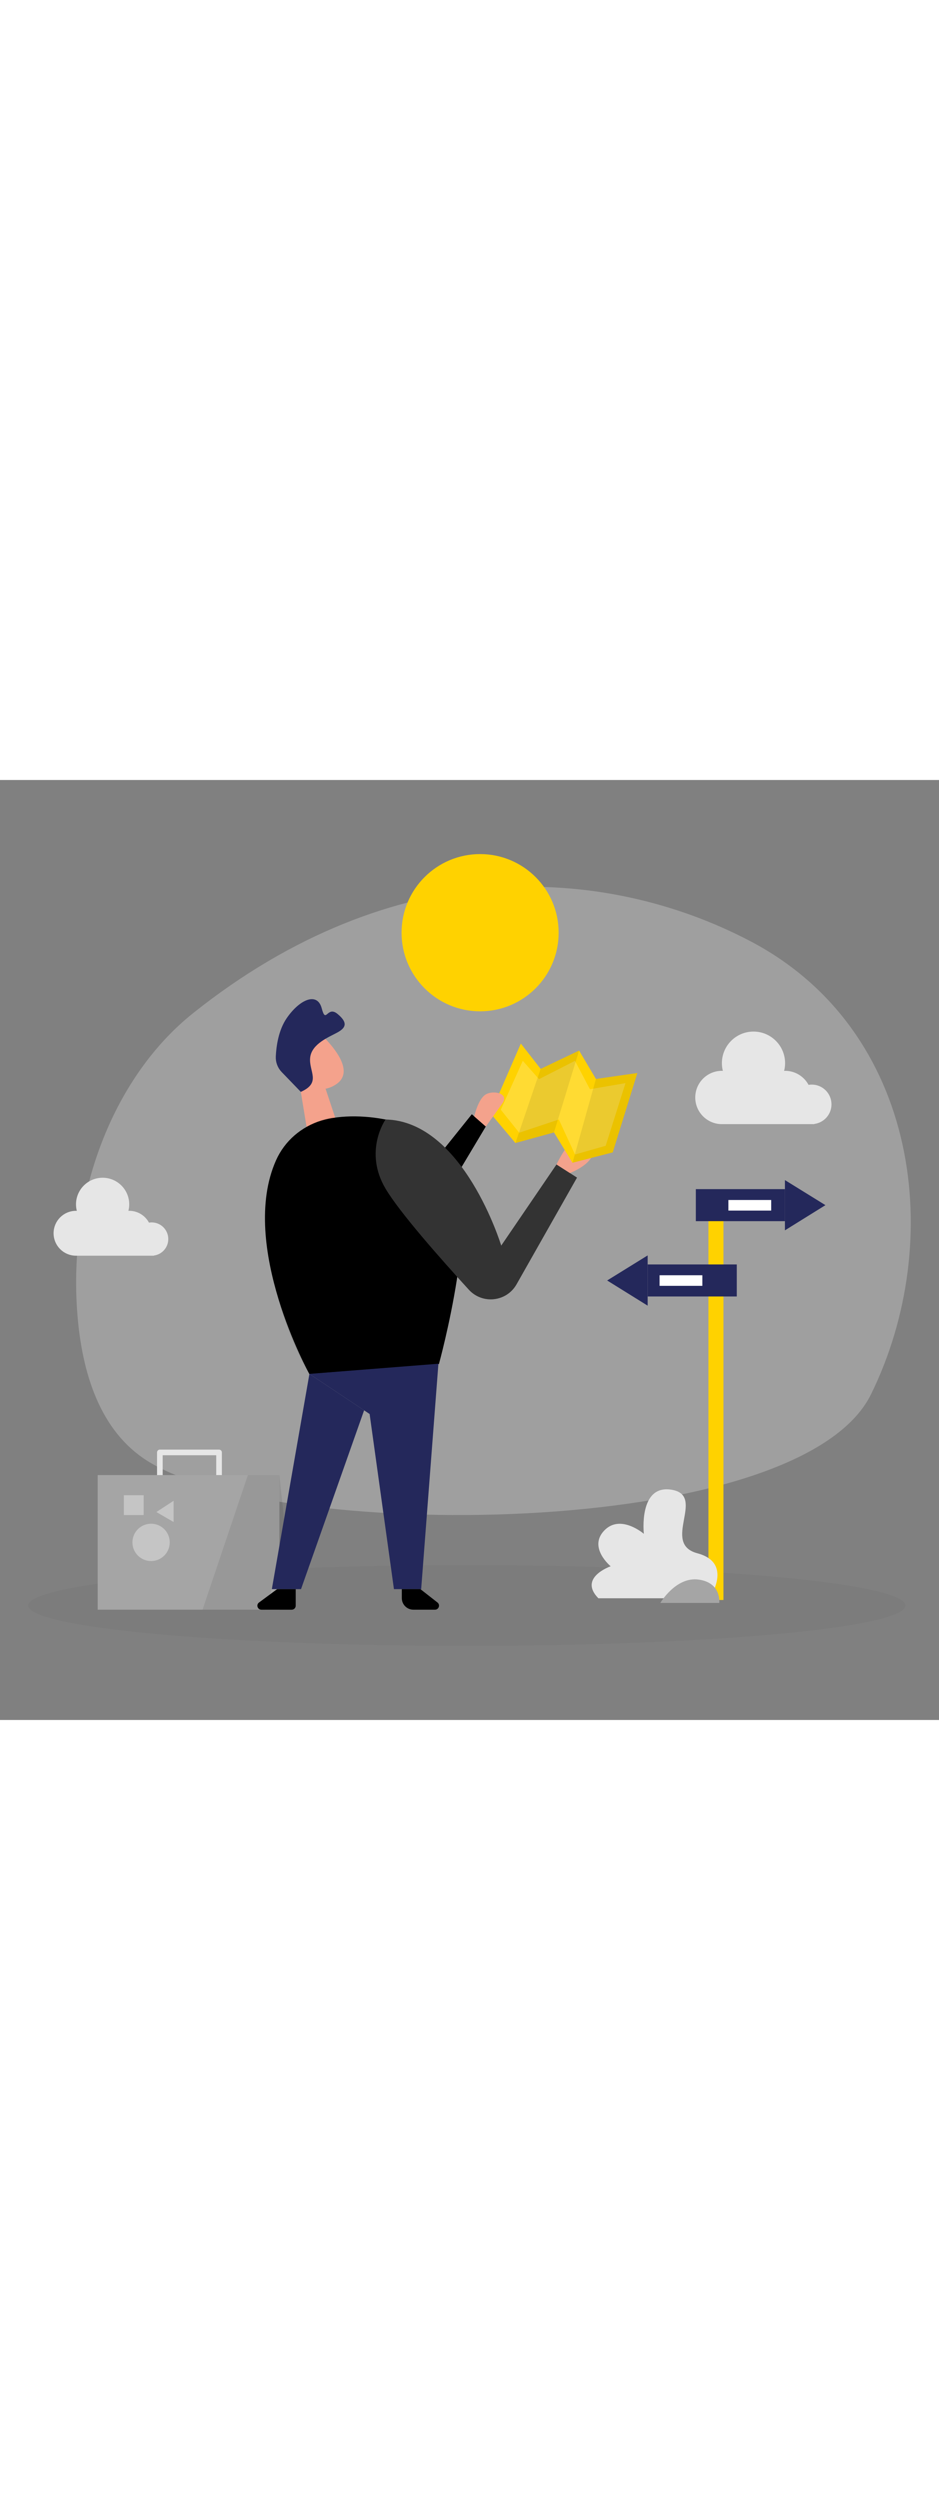 <svg id="_0098_open_map" xmlns="http://www.w3.org/2000/svg" viewBox="0 0 500 500" data-imageid="map-1-66" imageName="Map 1" class="illustrations_image" style="width: 188px;"><rect x="0" y="0" width="500" height="500" fill="#808080" stroke="none"/><defs><style>.cls-1_map-1-66{fill:#fff;}.cls-2_map-1-66{fill:#f4a28c;}.cls-3_map-1-66{fill:#a5a5a5;}.cls-4_map-1-66{fill:#e6e6e6;}.cls-5_map-1-66{opacity:.03;}.cls-5_map-1-66,.cls-6_map-1-66,.cls-7_map-1-66,.cls-8_map-1-66,.cls-9_map-1-66{fill:none;}.cls-6_map-1-66{opacity:.08;}.cls-7_map-1-66{opacity:.2;}.cls-8_map-1-66{opacity:.3;}.cls-10_map-1-66{fill:#24285b;}.cls-11_map-1-66{fill:#000001;}.cls-12_map-1-66{fill:#ffd200;}.cls-9_map-1-66{opacity:.49;}.cls-13_map-1-66{fill:#68e1fd;}</style></defs><g id="bg_map-1-66"><g class="cls-8_map-1-66"><path class="cls-4_map-1-66" d="m102.73,124.1c-41.24,32.89-65.67,93.27-61.79,156.31,1.98,32.24,11,63.53,35.3,80.31,65.12,44.98,348.89,44.66,387.57-33.97,39.84-80.98,26.15-193.73-64.43-241.1-78.53-41.07-190.17-46.49-296.66,38.45Z"/></g><path class="cls-4_map-1-66" d="m116.64,379.53c-.83,0-1.5-.67-1.5-1.5v-18.85h-28.51v18.85c0,.83-.67,1.5-1.5,1.5s-1.5-.67-1.5-1.5v-20.35c0-.83.67-1.5,1.5-1.5h31.51c.83,0,1.5.67,1.5,1.5v20.35c0,.83-.67,1.5-1.5,1.5Z"/><g class="cls-5_map-1-66"><ellipse class="cls-11_map-1-66" cx="248.57" cy="439.11" rx="233.55" ry="21.48"/></g><path class="cls-4_map-1-66" d="m89.61,244.19c0-4.89-3.97-8.86-8.86-8.86-.49,0-.96.05-1.42.12-2.02-3.74-5.97-6.29-10.52-6.29-.15,0-.29.02-.44.02.27-1.1.44-2.25.44-3.44,0-7.83-6.35-14.17-14.17-14.17s-14.17,6.35-14.17,14.17c0,1.19.16,2.33.44,3.44-.15,0-.29-.02-.44-.02-6.59,0-11.94,5.35-11.94,11.94s5.35,11.94,11.94,11.94h41.44v-.08c4.34-.56,7.7-4.27,7.7-8.78Z"/><path class="cls-4_map-1-66" d="m442.75,172.54c0-5.81-4.71-10.52-10.52-10.52-.58,0-1.14.06-1.69.15-2.39-4.44-7.09-7.47-12.49-7.47-.18,0-.35.02-.52.03.33-1.31.52-2.67.52-4.08,0-9.3-7.54-16.83-16.83-16.83s-16.83,7.54-16.83,16.83c0,1.41.19,2.77.52,4.08-.17,0-.34-.03-.52-.03-7.83,0-14.18,6.35-14.18,14.18s6.35,14.18,14.18,14.18h49.21v-.1c5.16-.67,9.15-5.07,9.15-10.42Z"/><rect class="cls-3_map-1-66" x="52.02" y="369.73" width="96.76" height="71.61"/><g class="cls-6_map-1-66"><polygon class="cls-11_map-1-66" points="132 369.73 107.85 441.34 141.42 441.34 152.38 404.04 148.78 369.73 132 369.73"/></g><rect class="cls-12_map-1-66" x="377.24" y="226.18" width="7.99" height="210"/><g class="cls-9_map-1-66"><rect class="cls-4_map-1-66" x="65.95" y="380.45" width="10.54" height="10.54"/></g><g class="cls-9_map-1-66"><polygon class="cls-4_map-1-66" points="83.27 389.39 92.44 383.4 92.44 394.7 83.27 389.39"/></g><g class="cls-9_map-1-66"><circle class="cls-4_map-1-66" cx="80.45" cy="405.53" r="9.93"/></g><rect class="cls-10_map-1-66" x="344.87" y="257.7" width="47.44" height="17.04" transform="translate(737.19 532.43) rotate(-180)"/><polygon class="cls-10_map-1-66" points="344.87 252.88 344.87 279.62 323.3 266.22 344.87 252.88"/><rect class="cls-10_map-1-66" x="370.52" y="217.63" width="47.44" height="17.04"/><polygon class="cls-10_map-1-66" points="417.96 212.82 417.96 239.55 439.53 226.15 417.96 212.82"/><path class="cls-4_map-1-66" d="m377.76,435.25s13.04-18.74-6.41-23.92c-19.45-5.17,4.69-30.43-13.42-33.75-18.1-3.32-15.09,23.4-15.09,23.4,0,0-12.5-10.78-21.12-1.72-8.62,9.05,3.45,18.98,3.45,18.98,0,0-17.41,6.01-6.55,17.01h59.14Z"/><path class="cls-3_map-1-66" d="m351.61,437.75s8.28-14.16,20.49-12.42c12.2,1.74,10.9,12.42,10.9,12.42h-31.38Z"/><rect class="cls-1_map-1-66" x="387.86" y="223.41" width="22.79" height="5.63"/><rect class="cls-1_map-1-66" x="351.21" y="263.44" width="22.79" height="5.63"/><circle class="cls-12_map-1-66" cx="255.65" cy="81.23" r="41.82"/></g><g id="person_map-1-66"><polygon class="cls-13_map-1-66 targetColor" points="216.76 220.75 251.24 177.79 258.68 184.32 229.3 233.43 216.76 220.75" style="fill: currentColor;"/><polygon class="cls-2_map-1-66" points="173.37 164.24 179.73 183.32 164.62 192.92 159.19 159.84 173.37 164.24"/><path class="cls-2_map-1-66" d="m154.01,141.39c3.25-7.93,13.8-9.55,19.66-3.3,6.43,6.86,14.17,17.78,5.41,23.71-13.42,9.09-25.73-7.89-25.73-7.89,0,0-1.8-6.51.66-12.52Z"/><path class="cls-2_map-1-66" d="m163.82,153.1s-3.44-2.88-5,1.21,4.52,6.06,6.33,4-1.33-5.2-1.33-5.2Z"/><path class="cls-13_map-1-66 targetColor" d="m147,202.28c4.56-10.24,13.47-17.91,24.21-21.14,20.52-6.16,58.3.58,69.82,19.78,15.77,26.28-7.31,109.75-7.31,109.75l-68.96,5.36s-37.93-68.42-17.76-113.75Z" style="fill: currentColor;"/><g class="cls-6_map-1-66"><path class="cls-11_map-1-66" d="m177.17,179.34s-32.26,103.89,60.89,110.78l-4.34,20.55-68.96,5.36s-24.3-38.15-23.27-91.74c0,0,.59-26.5,19.24-38.21,0,0,7.12-5.25,16.45-6.73Z"/></g><path class="cls-13_map-1-66 targetColor" d="m205.29,180.59s-11.84,16.8,0,36.78c7.52,12.69,29.4,37.41,44.36,53.75,7.28,7.95,20.21,6.45,25.46-2.97l32.13-56.65-10.9-6.99-29.45,43.18s-20.15-66.26-61.6-67.09Z" style="fill: currentColor;"/><g class="cls-7_map-1-66"><path class="cls-1_map-1-66" d="m205.29,180.59s-11.84,16.8,0,36.78c7.52,12.69,29.4,37.41,44.36,53.75,7.28,7.95,20.21,6.45,25.46-2.97l32.13-56.65-10.9-6.99-29.45,43.18s-20.15-66.26-61.6-67.09Z"/></g><path class="cls-2_map-1-66" d="m303.44,209.06s18.24-6.7,10.8-17.02c-7.44-10.32-17.91,12.47-17.91,12.47l7.11,4.55Z"/><path class="cls-10_map-1-66" d="m160.19,165.91l-10.22-10.58c-2.14-2.22-3.26-5.22-3.11-8.3.25-5.38,1.4-13.96,5.85-20.4,6.99-10.1,16.29-13.92,18.6-5.19,2.31,8.74,2.79-1.64,8.42,3,5.63,4.64,4.47,7.36,0,9.82-4.47,2.46-13.74,6.01-14.57,13.38-.83,7.37,6.16,13.31-4.98,18.26Z"/><polygon class="cls-12_map-1-66" points="261.18 177.33 277.34 140.19 287.89 153.67 308.36 143.92 317.32 159.03 339.38 155.87 326.27 198.08 304.84 203.6 294.99 187.46 274.46 193.11 261.18 177.33"/><g class="cls-7_map-1-66"><polygon class="cls-1_map-1-66" points="278.38 149.38 266.67 175.39 276.46 187.63 297.57 180.59 306.18 199.21 322.51 194.58 333.07 161.24 314.12 164.49 306.18 149.38 287.01 159.13 278.38 149.38"/></g><g class="cls-6_map-1-66"><polygon class="cls-11_map-1-66" points="287.89 153.67 274.46 193.11 294.99 187.46 308.36 143.92 287.89 153.67"/></g><g class="cls-6_map-1-66"><polygon class="cls-11_map-1-66" points="317.32 159.03 304.84 203.6 326.27 198.08 339.38 155.87 317.32 159.03"/></g><path class="cls-2_map-1-66" d="m252.53,178.93s2.04-9.29,6.15-11.69c4.11-2.4,12.5-.51,8.9,4.66-3.6,5.17-8.9,12.42-8.9,12.42l-6.15-5.39Z"/><polygon class="cls-10_map-1-66" points="233.45 310.5 224.27 430.4 209.77 430.4 196.82 337.25 164.76 315.91 233.45 310.5"/><polygon class="cls-10_map-1-66" points="164.76 315.91 144.75 430.4 160.29 430.4 193.88 335.29 164.76 315.91"/><path class="cls-13_map-1-66 targetColor" d="m147.57,430.4l-9.65,7.11c-1.65,1.21-.79,3.83,1.26,3.83h16.16c1.17,0,2.12-.95,2.12-2.12v-8.82h-9.89Z" style="fill: currentColor;"/><path class="cls-13_map-1-66 targetColor" d="m223.86,430.4l9.08,7.1c1.61,1.26.72,3.83-1.32,3.83h-11.51c-3.39,0-6.15-2.75-6.15-6.15v-4.79h9.89Z" style="fill: currentColor;"/></g></svg>